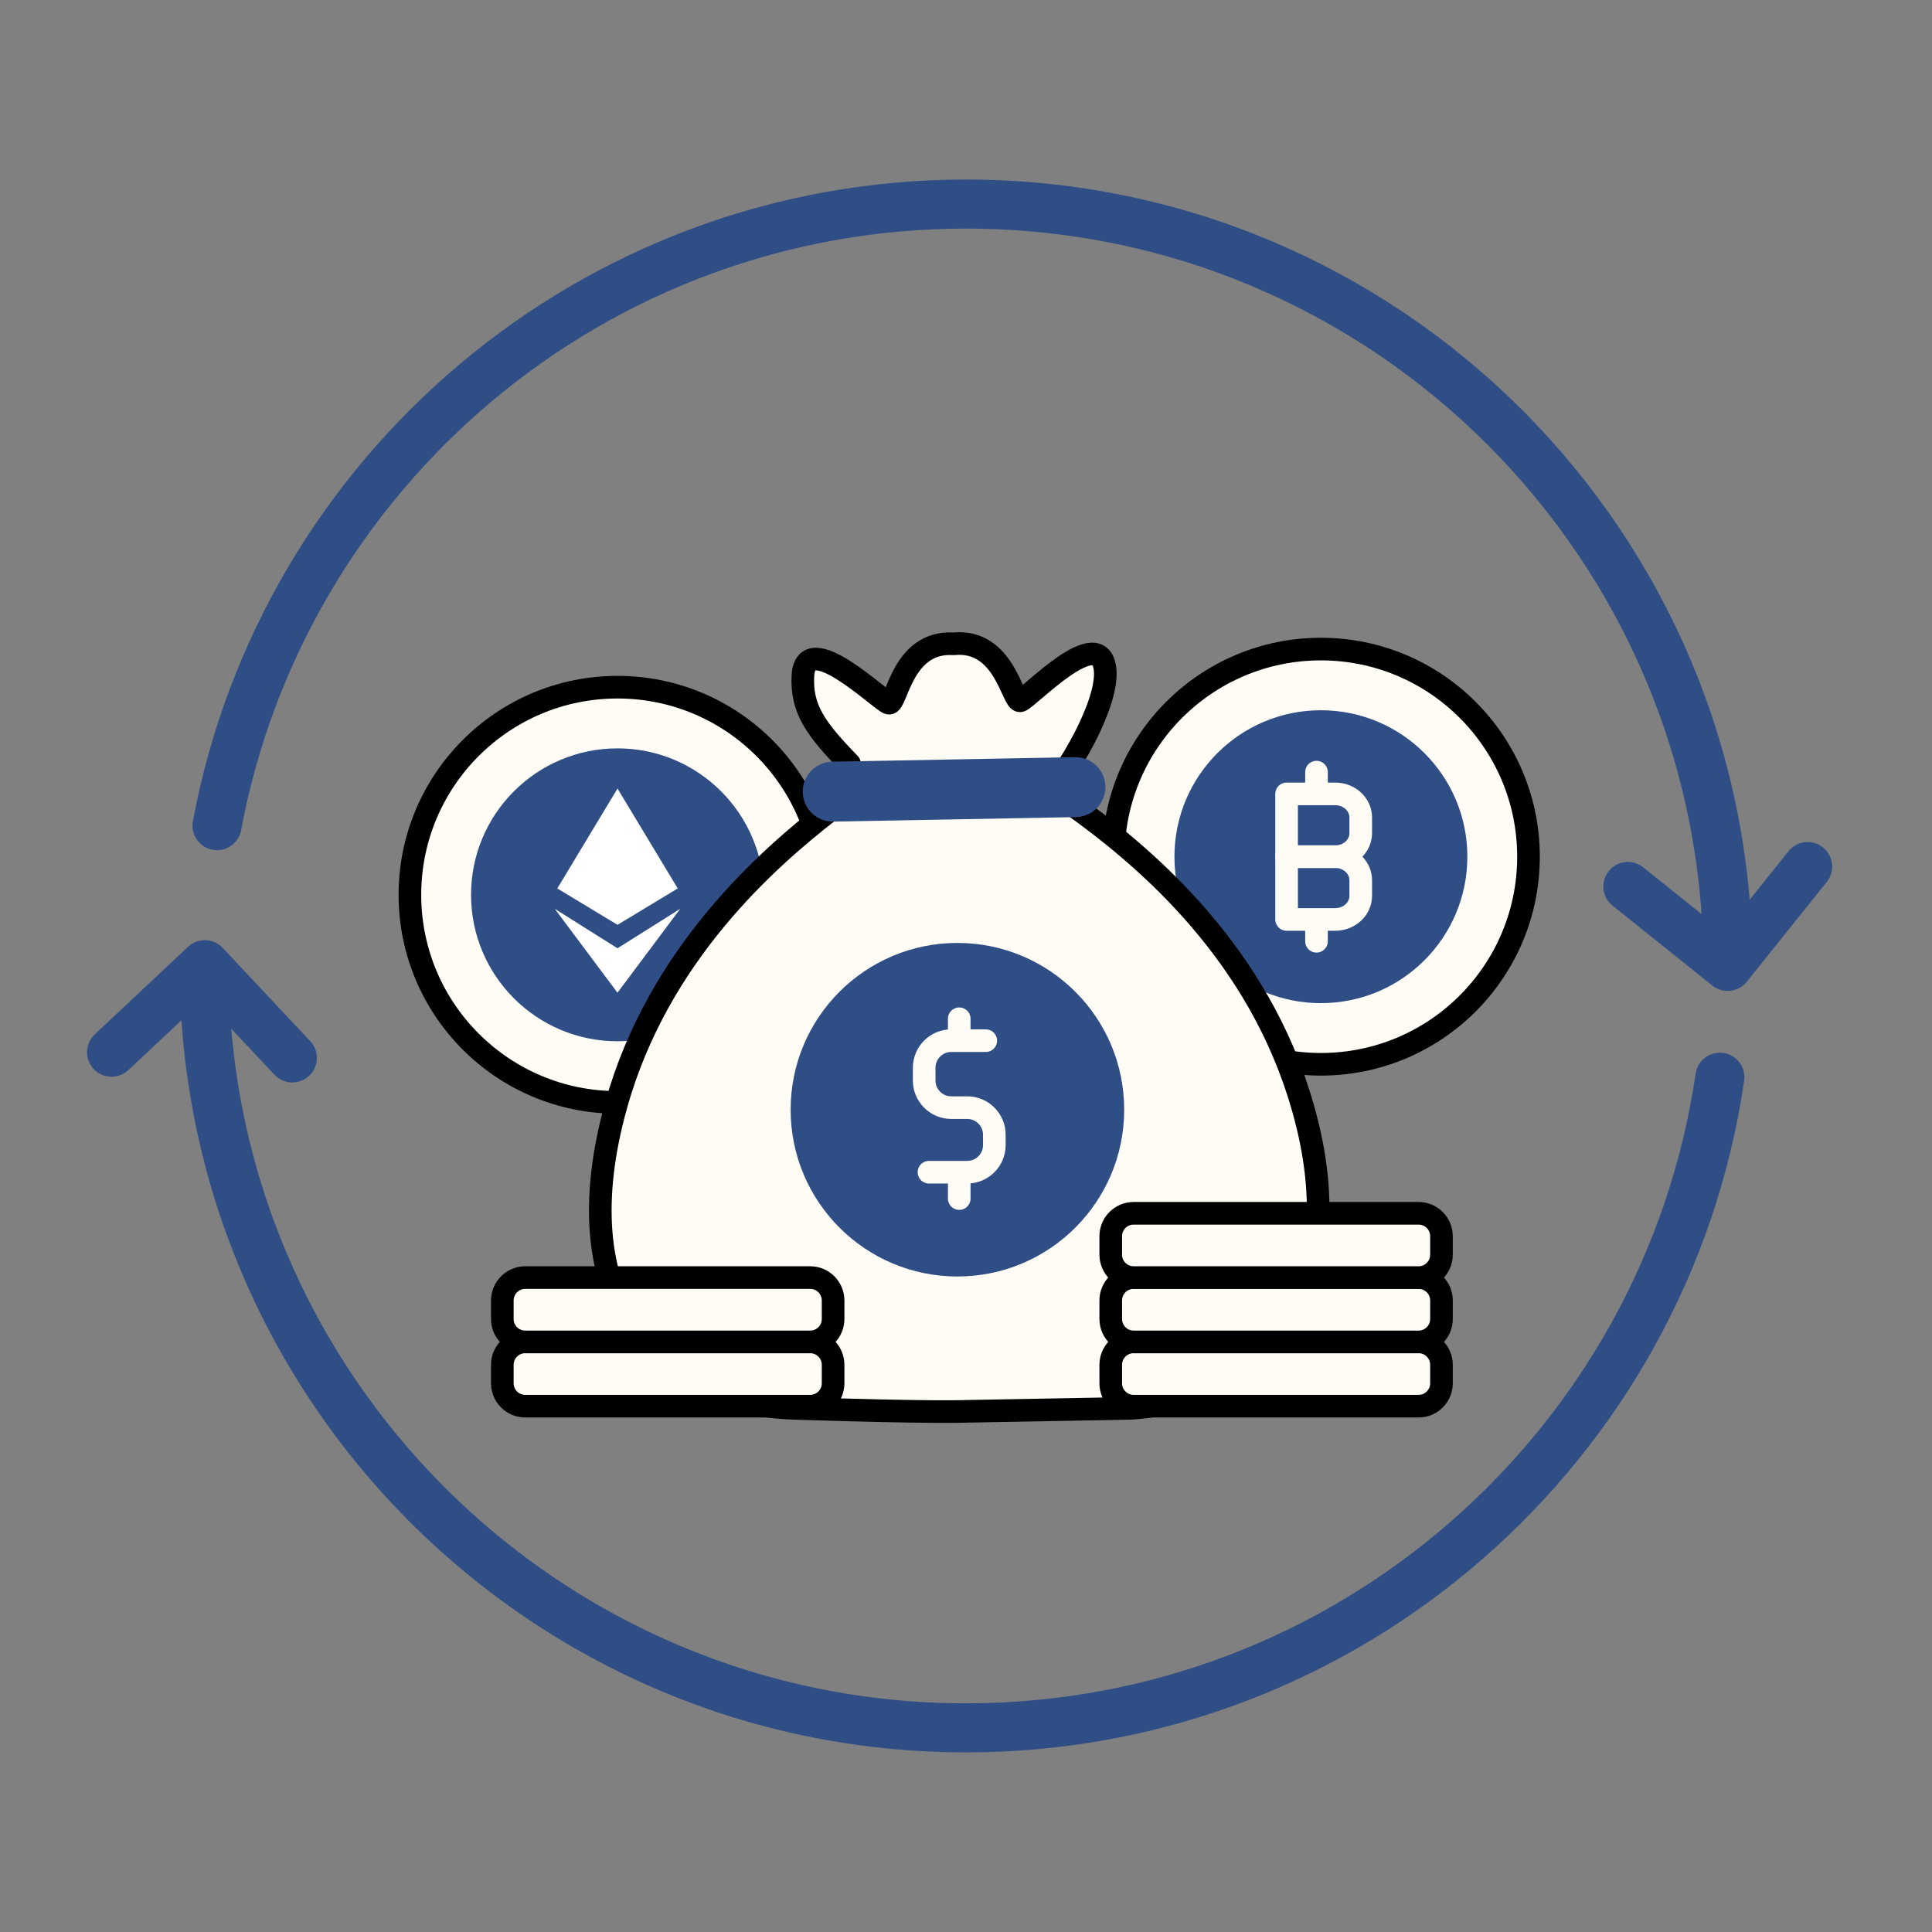 <svg width="48" height="48" viewBox="0 0 48 48" fill="none" xmlns="http://www.w3.org/2000/svg">
<rect x="0" y="0" width="48" height="48" fill="#808080" stroke="none"/>
<path d="M42.73 26.763C41.392 35.907 33.516 42.928 24 42.928C13.546 42.928 5.071 34.453 5.071 23.999" stroke="#304E86" stroke-width="1.219" stroke-linecap="round" stroke-linejoin="round"/>
<path d="M5.392 20.513C7.028 11.724 14.737 5.07 24 5.07C34.454 5.07 42.929 13.545 42.929 23.999" stroke="#304E86" stroke-width="1.219" stroke-linecap="round" stroke-linejoin="round"/>
<path d="M44.91 21.53L42.923 24.01L40.444 22.024" stroke="#304E86" stroke-width="1.219" stroke-linecap="round" stroke-linejoin="round"/>
<path d="M7.263 26.284L5.089 23.968L2.772 26.142" stroke="#304E86" stroke-width="1.219" stroke-linecap="round" stroke-linejoin="round"/>
<path d="M32.817 26.442C35.666 26.442 37.975 24.133 37.975 21.284C37.975 18.436 35.666 16.126 32.817 16.126C29.968 16.126 27.659 18.436 27.659 21.284C27.659 24.133 29.968 26.442 32.817 26.442Z" fill="#FFFCF5" stroke="black" stroke-width="0.562" stroke-linecap="round" stroke-linejoin="round"/>
<path d="M32.817 24.923C34.827 24.923 36.456 23.294 36.456 21.284C36.456 19.275 34.827 17.646 32.817 17.646C30.808 17.646 29.179 19.275 29.179 21.284C29.179 23.294 30.808 24.923 32.817 24.923Z" fill="#304E86"/>
<path d="M31.965 19.725V21.284H33.175C33.524 21.284 33.807 21.023 33.807 20.699V20.309C33.807 19.987 33.524 19.724 33.175 19.724H31.965V19.725Z" stroke="#FFFCF5" stroke-width="0.562" stroke-linecap="round" stroke-linejoin="round"/>
<path d="M31.965 21.284V22.843H33.175C33.524 22.843 33.807 22.582 33.807 22.258V21.868C33.807 21.546 33.524 21.283 33.175 21.283H31.965V21.284Z" stroke="#FFFCF5" stroke-width="0.562" stroke-linecap="round" stroke-linejoin="round"/>
<path d="M32.708 23.386V22.883" stroke="#FFFCF5" stroke-width="0.562" stroke-linecap="round" stroke-linejoin="round"/>
<path d="M32.708 19.686V19.183" stroke="#FFFCF5" stroke-width="0.562" stroke-linecap="round" stroke-linejoin="round"/>
<path d="M15.342 27.389C18.191 27.389 20.5 25.08 20.5 22.231C20.5 19.383 18.191 17.073 15.342 17.073C12.493 17.073 10.184 19.383 10.184 22.231C10.184 25.08 12.493 27.389 15.342 27.389Z" fill="#FFFCF5" stroke="black" stroke-width="0.562" stroke-linecap="round" stroke-linejoin="round"/>
<path d="M15.342 25.87C17.351 25.87 18.98 24.241 18.98 22.231C18.98 20.222 17.351 18.593 15.342 18.593C13.332 18.593 11.703 20.222 11.703 22.231C11.703 24.241 13.332 25.87 15.342 25.87Z" fill="#304E86"/>
<path d="M15.342 19.591L13.846 22.073L15.342 22.977L16.838 22.073L15.342 19.591Z" fill="white"/>
<path d="M15.341 23.56L13.784 22.58L15.341 24.664L16.899 22.58L15.341 23.56Z" fill="white"/>
<path d="M20.626 20.129C19.074 21.332 16.36 23.708 15.311 27.444C13.974 32.206 16.159 34.873 19.725 34.989C23.329 35.106 24.041 35.063 24.041 35.063C24.041 35.063 23.925 35.067 27.417 35.002L28.108 34.989C31.667 34.741 33.764 31.84 32.252 27.13C31.066 23.435 28.266 21.162 26.67 20.017" fill="#FFFCF5"/>
<path d="M20.626 20.129C19.074 21.332 16.36 23.708 15.311 27.444C13.974 32.206 16.159 34.873 19.725 34.989C23.329 35.106 24.041 35.063 24.041 35.063C24.041 35.063 23.925 35.067 27.417 35.002L28.108 34.989C31.667 34.741 33.764 31.84 32.252 27.13C31.066 23.435 28.266 21.162 26.67 20.017" stroke="black" stroke-width="0.562" stroke-linecap="round" stroke-linejoin="round"/>
<path d="M25.79 20.035C26.604 19.137 27.531 17.461 27.457 16.648C27.347 15.437 25.549 17.354 25.351 17.41C25.153 17.465 24.969 15.868 23.689 15.995C22.407 15.915 22.281 17.517 22.082 17.47C21.882 17.422 20.014 15.572 19.948 16.786C19.904 17.603 20.258 18.106 21.105 18.973" fill="#FFFCF5"/>
<path d="M25.79 20.035C26.604 19.137 27.531 17.461 27.457 16.648C27.347 15.437 25.549 17.354 25.351 17.41C25.153 17.465 24.969 15.868 23.689 15.995C22.407 15.915 22.281 17.517 22.082 17.47C21.882 17.422 20.014 15.572 19.948 16.786C19.904 17.603 20.258 18.106 21.105 18.973" stroke="black" stroke-width="0.562" stroke-linecap="round" stroke-linejoin="round"/>
<path d="M26.705 18.812L20.675 18.924C20.264 18.932 19.937 19.271 19.944 19.682C19.952 20.093 20.291 20.42 20.703 20.413L26.732 20.301C27.143 20.293 27.47 19.954 27.463 19.543C27.455 19.132 27.116 18.805 26.705 18.812Z" fill="#304E86"/>
<path d="M23.786 31.714C26.075 31.714 27.93 29.859 27.93 27.57C27.93 25.282 26.075 23.427 23.786 23.427C21.498 23.427 19.643 25.282 19.643 27.57C19.643 29.859 21.498 31.714 23.786 31.714Z" fill="#304E86"/>
<path d="M24.491 25.855H23.634C23.262 25.855 22.961 26.157 22.961 26.528V26.846C22.961 27.218 23.263 27.519 23.634 27.519H24.031C24.403 27.519 24.704 27.821 24.704 28.192V28.45C24.704 28.822 24.402 29.123 24.031 29.123H23.08" stroke="#FFFCF5" stroke-width="0.562" stroke-linecap="round" stroke-linejoin="round"/>
<path d="M23.832 29.778V29.243" stroke="#FFFCF5" stroke-width="0.562" stroke-linecap="round" stroke-linejoin="round"/>
<path d="M23.832 25.845V25.311" stroke="#FFFCF5" stroke-width="0.562" stroke-linecap="round" stroke-linejoin="round"/>
<path d="M35.244 33.339H28.165C27.851 33.339 27.596 33.594 27.596 33.908V34.367C27.596 34.681 27.851 34.936 28.165 34.936H35.244C35.558 34.936 35.813 34.681 35.813 34.367V33.908C35.813 33.594 35.558 33.339 35.244 33.339Z" fill="#FFFCF5" stroke="black" stroke-width="0.562" stroke-linecap="round" stroke-linejoin="round"/>
<path d="M35.244 31.741H28.165C27.851 31.741 27.596 31.996 27.596 32.31V32.77C27.596 33.084 27.851 33.339 28.165 33.339H35.244C35.558 33.339 35.813 33.084 35.813 32.77V32.31C35.813 31.996 35.558 31.741 35.244 31.741Z" fill="#FFFCF5" stroke="black" stroke-width="0.562" stroke-linecap="round" stroke-linejoin="round"/>
<path d="M20.129 33.339H13.05C12.735 33.339 12.48 33.594 12.48 33.908V34.367C12.48 34.681 12.735 34.936 13.05 34.936H20.129C20.443 34.936 20.698 34.681 20.698 34.367V33.908C20.698 33.594 20.443 33.339 20.129 33.339Z" fill="#FFFCF5" stroke="black" stroke-width="0.562" stroke-linecap="round" stroke-linejoin="round"/>
<path d="M20.129 31.741H13.05C12.735 31.741 12.48 31.996 12.48 32.31V32.77C12.48 33.084 12.735 33.339 13.05 33.339H20.129C20.443 33.339 20.698 33.084 20.698 32.77V32.31C20.698 31.996 20.443 31.741 20.129 31.741Z" fill="#FFFCF5" stroke="black" stroke-width="0.562" stroke-linecap="round" stroke-linejoin="round"/>
<path d="M35.244 30.144H28.165C27.851 30.144 27.596 30.398 27.596 30.713V31.172C27.596 31.486 27.851 31.741 28.165 31.741H35.244C35.558 31.741 35.813 31.486 35.813 31.172V30.713C35.813 30.398 35.558 30.144 35.244 30.144Z" fill="#FFFCF5" stroke="black" stroke-width="0.562" stroke-linecap="round" stroke-linejoin="round"/>
</svg>
